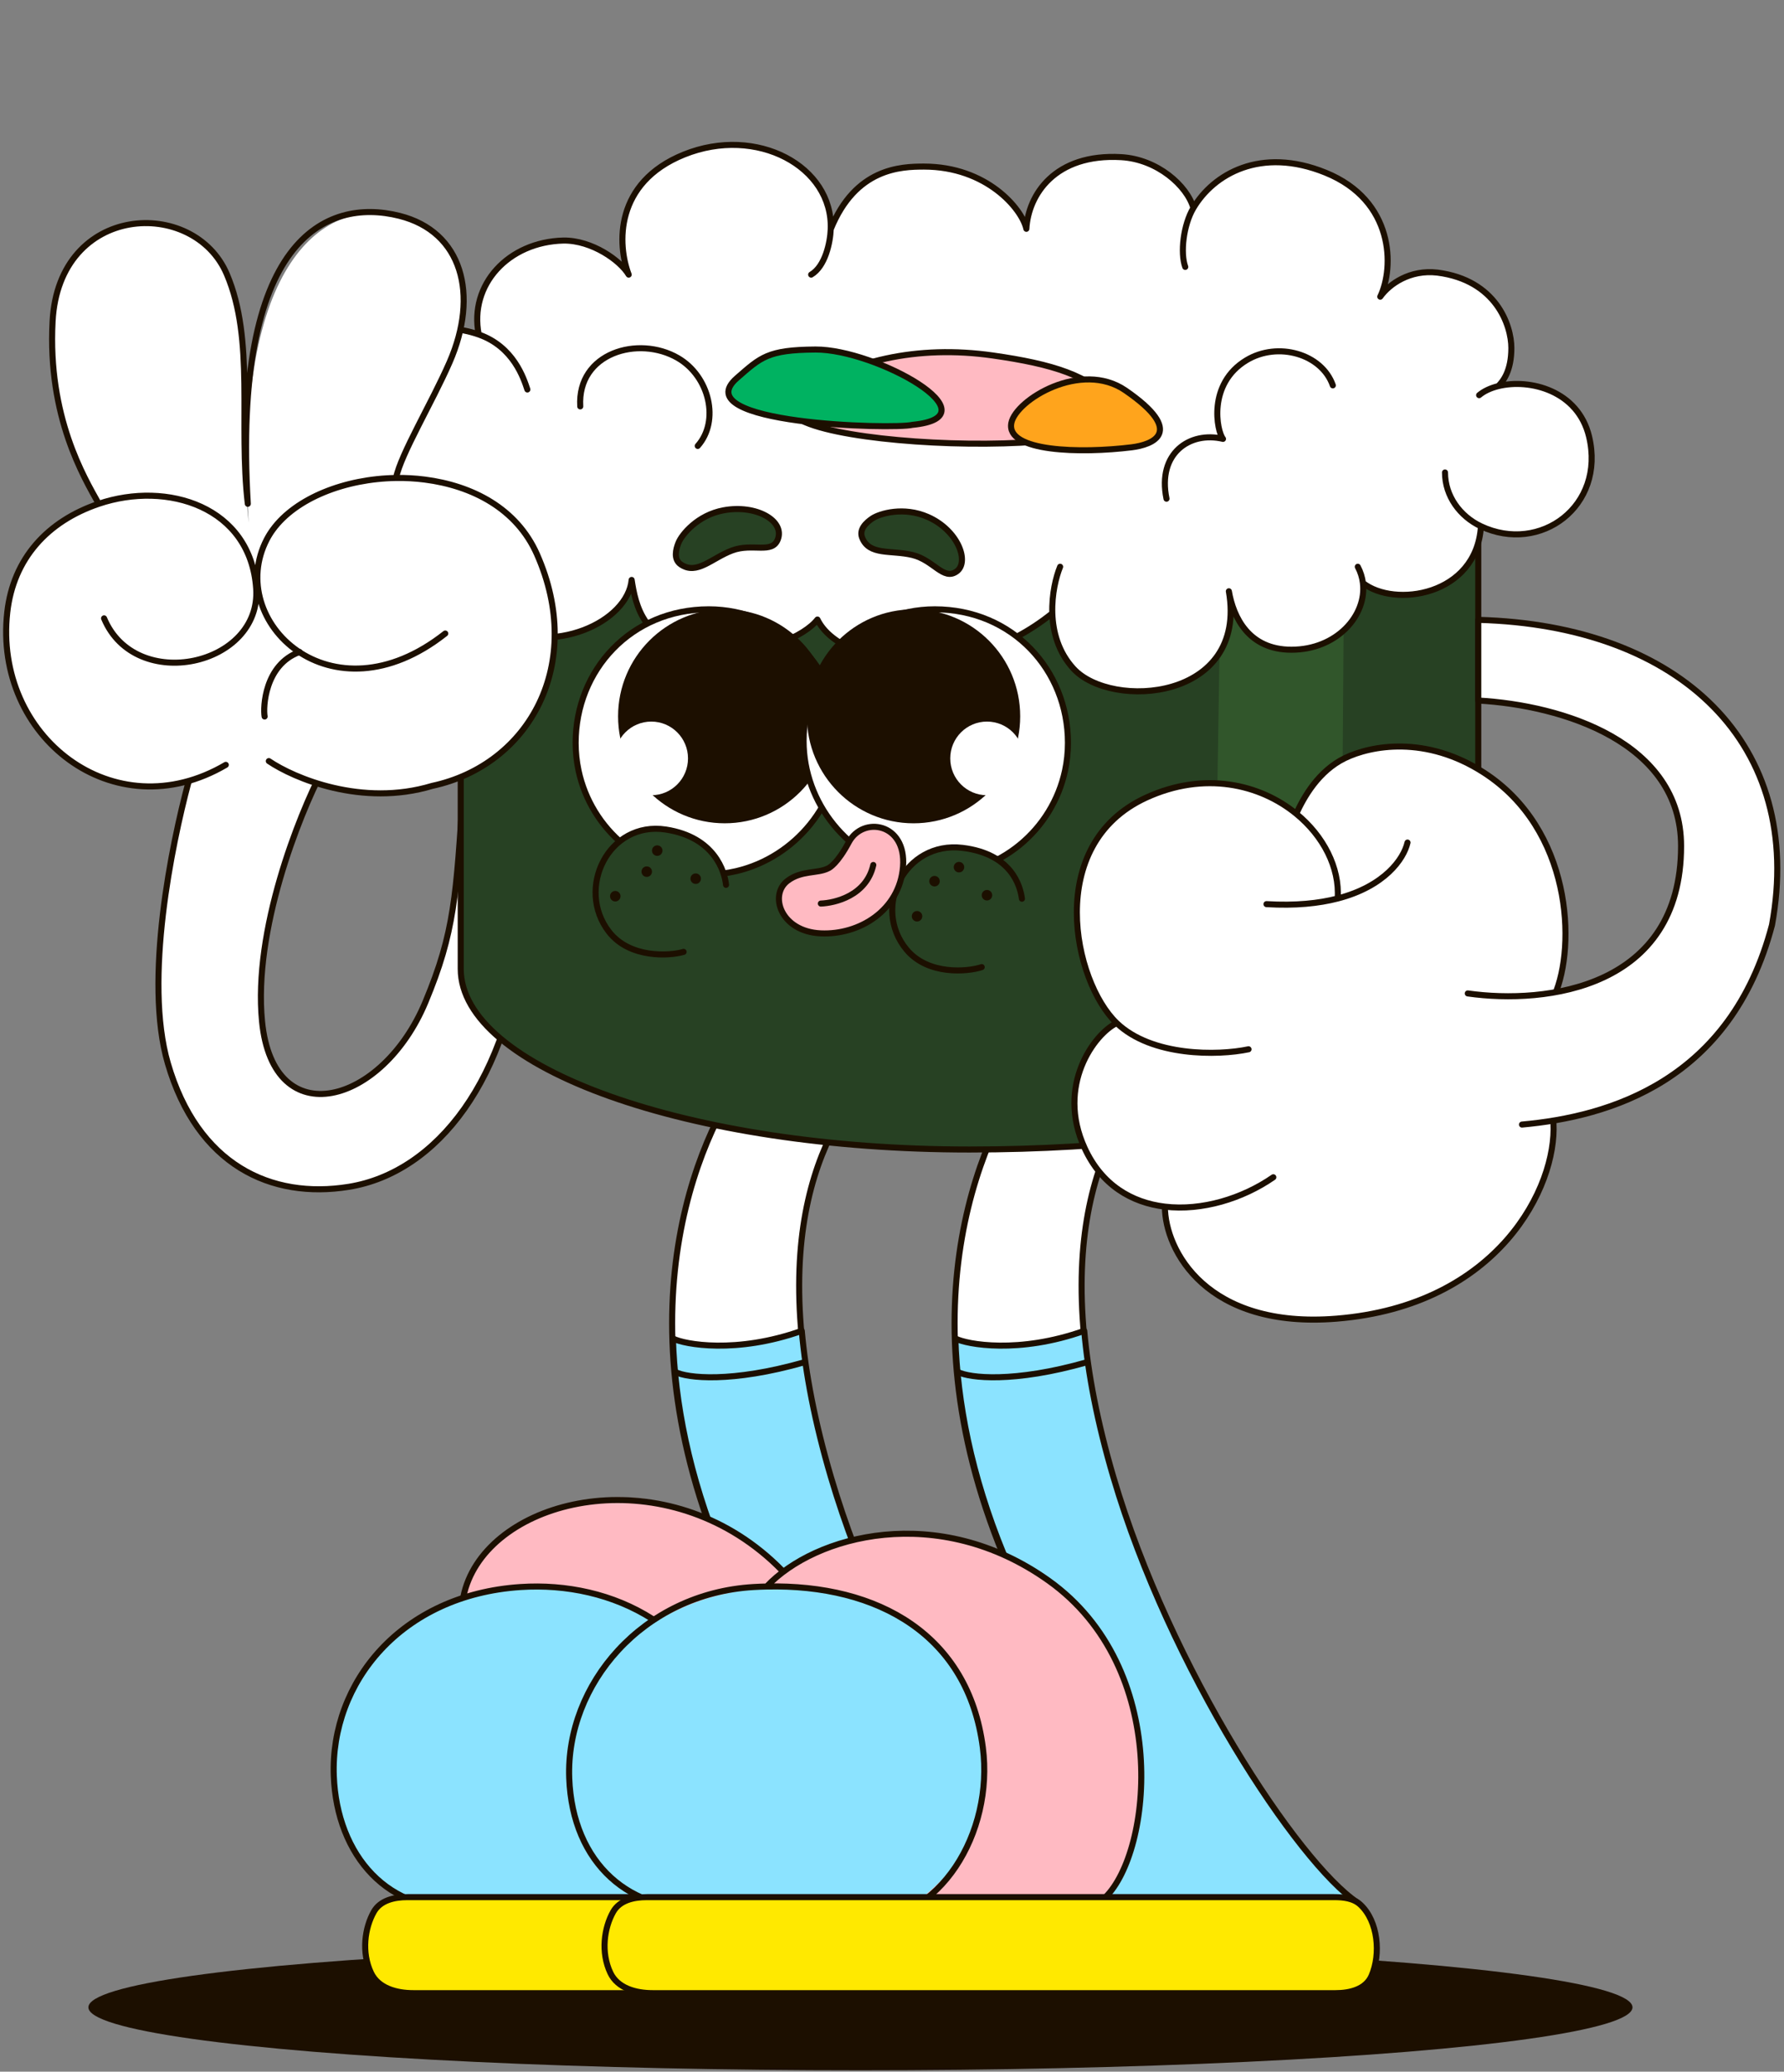<svg width="590" height="685" viewBox="0 0 590 685" fill="none" xmlns="http://www.w3.org/2000/svg">
<rect x="0" y="0" width="590" height="685" fill="#808080" stroke="none"/>
<g clip-path="url(#clip0_5027_3473)">
<ellipse cx="284.563" cy="663.724" rx="255.331" ry="20.82" fill="#1C0F00"/>
<path d="M238.36 514.188C204.253 431.115 232.586 371.752 248.646 351.843C250.89 336.602 262.585 315.263 291.412 351.843C273.186 370.485 250.809 407.768 274.63 488.669C293.313 552.12 335.803 616.264 355.294 629.295L266.051 643.263L238.36 514.188Z" fill="white"/>
<path d="M238.36 514.188C204.253 431.115 232.586 371.752 248.646 351.843C250.89 336.602 262.585 315.263 291.412 351.843C273.186 370.485 250.809 407.768 274.63 488.669C293.313 552.12 335.803 616.264 355.294 629.295L266.051 643.263L238.36 514.188Z" stroke="#1C0F00" stroke-width="2" stroke-linecap="round" stroke-linejoin="round"/>
<path d="M265.159 440.047C243.565 447.717 226.331 444.565 222.541 442.574C223.185 463.64 227.722 487.589 238.533 513.92L260.691 637.179L355.467 629.027C335.976 615.996 293.486 551.852 274.803 488.401C269.432 470.161 266.41 454.139 265.159 440.047Z" fill="#8BE3FF"/>
<path d="M223.375 453.651C227.165 455.642 241.889 457.343 266.142 450.394" stroke="#1C0F00" stroke-width="2" stroke-linejoin="round"/>
<path d="M265.159 440.047C243.565 447.717 226.331 444.565 222.541 442.574C223.185 463.64 227.722 487.589 238.533 513.92L260.691 637.179L355.467 629.027C335.976 615.996 293.486 551.852 274.803 488.401C269.432 470.161 266.41 454.139 265.159 440.047Z" stroke="#1C0F00" stroke-width="2" stroke-linejoin="round"/>
<path d="M86.661 337.733C83.703 307.666 98.778 269.789 106.686 254.608C92.313 211.819 71.087 239.608 62.271 258.851C56.904 278.907 47.487 324.052 55.502 351.58C65.304 385.24 89.649 396.577 115.362 392.421C144.475 387.715 168.785 356.764 173.137 307.306C174.438 262.923 158.331 261.337 153.236 260.006C150.857 296.223 150.414 308.043 140.688 331.349C126.511 365.322 90.358 375.316 86.661 337.733Z" fill="white" stroke="#1C0F00" stroke-width="2" stroke-linecap="round" stroke-linejoin="round"/>
<path d="M331.774 514.188C297.667 431.115 326 371.752 342.06 351.843C344.304 336.602 355.999 315.263 384.826 351.843C366.6 370.485 344.223 407.768 368.044 488.669C386.727 552.12 429.217 616.264 448.708 629.295L359.465 643.263L331.774 514.188Z" fill="white"/>
<path d="M331.774 514.188C297.667 431.115 326 371.752 342.06 351.843C344.304 336.602 355.999 315.263 384.826 351.843C366.6 370.485 344.223 407.768 368.044 488.669C386.727 552.12 429.217 616.264 448.708 629.295L359.465 643.263L331.774 514.188Z" stroke="#1C0F00" stroke-width="2" stroke-linecap="round" stroke-linejoin="round"/>
<path d="M358.573 440.047C336.979 447.717 319.745 444.565 315.955 442.574C316.599 463.64 321.136 487.589 331.947 513.92L354.105 637.179L448.881 629.027C429.39 615.996 386.9 551.852 368.217 488.401C362.846 470.161 359.824 454.139 358.573 440.047Z" fill="#8BE3FF"/>
<path d="M316.789 453.651C320.579 455.642 335.304 457.343 359.556 450.394" stroke="#1C0F00" stroke-width="2" stroke-linejoin="round"/>
<path d="M358.573 440.047C336.979 447.717 319.745 444.565 315.955 442.574C316.599 463.64 321.136 487.589 331.947 513.92L354.105 637.179L448.881 629.027C429.39 615.996 386.9 551.852 368.217 488.401C362.846 470.161 359.824 454.139 358.573 440.047Z" stroke="#1C0F00" stroke-width="2" stroke-linejoin="round"/>
<path d="M152.369 320.357V155.66L488.889 155.08V326.157C488.889 358.825 413.556 380.089 320.629 380.089C227.702 380.089 152.369 353.026 152.369 320.357Z" fill="#274123" stroke="#1C0F00" stroke-width="2" stroke-linecap="round" stroke-linejoin="round"/>
<path d="M400.811 374.328L403.717 189.84L414.76 176.538L444.404 200.25L443.241 364.496C436.848 366.231 413.017 373.749 400.811 374.328Z" fill="#31562B"/>
<path d="M208.896 191.755C207.642 205.471 183.189 217.325 162.498 206.726C146.563 198.564 145.604 177.768 150.253 168.1C138.996 171.323 120.382 168.807 115.404 149.833C109.023 125.508 132.402 101.572 158.317 110.602C155.075 94.112 168.134 79.989 186.324 79.537C195.758 79.408 205.202 86.162 207.919 90.804C204.139 80.915 203.146 60.416 226.228 51.097C250.286 41.384 275.504 55.079 274.733 75.788C282.929 55.56 297.932 55.079 305.576 55.079C326.268 55.079 337.972 69.004 339.435 75.654C340.062 64.432 348.84 50.715 370.785 51.962C382.804 52.645 392.612 61.448 394.675 68.769C401.287 57.591 416.94 48.388 438.384 57.092C461.181 66.345 461.108 88.47 456.475 98.096C459.435 93.935 466.259 89.07 475.378 90.136C494.816 92.63 499.832 107.593 499.832 115.075C499.832 122.557 497.163 126.012 495.491 127.675C505.873 125.104 521.909 129.138 525.54 144.379C531.009 167.341 509.385 183.276 489.78 174.018C488.3 197.075 461.06 200.982 450.737 192.752C452.063 203.454 442.098 214.832 427.098 214.832C413.053 214.832 407.92 204.232 406.407 195.504C412.677 231.666 367.532 234.783 354.991 221.066C350.015 215.623 348.227 208.932 348.021 202.758C317.701 227.293 277.709 220.106 270.344 204.848C266.164 210.251 252.075 217.14 233.35 215.447C212.657 213.577 210.15 199.86 208.896 191.755Z" fill="white"/>
<path d="M495.491 127.675C497.163 126.012 499.832 122.557 499.832 115.075C499.832 107.593 494.816 92.63 475.378 90.136C466.259 89.07 459.435 93.935 456.475 98.096C461.108 88.47 461.181 66.345 438.384 57.092C416.94 48.388 401.287 57.591 394.675 68.769M495.491 127.675C492.963 128.301 490.769 129.319 489.173 130.662M495.491 127.675C505.873 125.104 521.909 129.138 525.54 144.379C531.009 167.341 509.385 183.276 489.78 174.018M391.985 88.257C390.303 83.658 391.339 74.407 394.675 68.769M268.264 90.804C272.934 88.052 274.57 80.151 274.733 75.788M477.887 156.224C477.887 164.036 482.867 170.753 489.78 174.018M350.602 187.399C349.233 190.75 347.811 196.487 348.021 202.758M449.044 187.399C449.957 189.124 450.511 190.928 450.737 192.752M174.41 128.783C173.222 125.191 169.874 114.629 158.317 110.602M156.161 165.42C154.642 166.499 152.609 167.425 150.253 168.1M450.737 192.752C452.063 203.454 442.098 214.832 427.098 214.832C413.053 214.832 407.92 204.232 406.407 195.504C412.677 231.666 367.532 234.783 354.991 221.066C350.015 215.623 348.227 208.932 348.021 202.758M450.737 192.752C461.06 200.982 488.3 197.075 489.78 174.018M394.675 68.769C392.612 61.448 382.804 52.645 370.785 51.962C348.84 50.715 340.062 64.432 339.435 75.654C337.972 69.004 326.268 55.079 305.576 55.079C297.932 55.079 282.929 55.56 274.733 75.788M274.733 75.788C275.504 55.079 250.286 41.384 226.228 51.097C203.146 60.416 204.139 80.915 207.919 90.804C205.202 86.162 195.758 79.408 186.324 79.537C168.134 79.989 155.075 94.112 158.317 110.602M158.317 110.602C132.402 101.572 109.023 125.508 115.404 149.833C120.382 168.807 138.996 171.323 150.253 168.1M150.253 168.1C145.604 177.768 146.563 198.564 162.498 206.726C183.189 217.325 207.642 205.471 208.896 191.755C210.15 199.86 212.657 213.577 233.35 215.447C252.075 217.14 266.164 210.251 270.344 204.848C277.709 220.106 317.701 227.293 348.021 202.758" stroke="#1C0F00" stroke-width="2" stroke-linecap="round" stroke-linejoin="round"/>
<path d="M190.374 245.628C190.374 248.766 190.705 251.826 191.334 254.774C195.523 274.426 212.936 289.159 233.775 289.159C237.115 289.159 240.379 288.769 243.523 288.032C262.95 283.476 277.801 265.686 277.801 245C277.801 220.956 258.367 201.469 234.4 201.469C208.716 201.469 190.374 221.557 190.374 245.628Z" fill="white" stroke="#1C0F00" stroke-width="2" stroke-linejoin="round"/>
<path d="M274.452 236.848C274.452 256.11 258.883 271.723 239.681 271.723C220.479 271.723 204.91 256.11 204.91 236.848C204.91 217.585 220.479 201.973 239.681 201.973C258.883 201.973 274.452 217.585 274.452 236.848Z" fill="#1C0F00" stroke="#1C0F00"/>
<ellipse cx="215.394" cy="250.769" rx="12.143" ry="12.178" fill="white"/>
<path d="M353.188 245.63C353.188 248.768 352.857 251.828 352.229 254.776C348.04 274.428 330.626 289.161 309.788 289.161C306.447 289.161 303.184 288.771 300.04 288.034C280.613 283.478 265.762 265.688 265.762 245.002C265.762 220.958 285.196 201.471 309.162 201.471C334.847 201.471 353.188 221.559 353.188 245.63Z" fill="white" stroke="#1C0F00" stroke-width="2" stroke-linejoin="round"/>
<path d="M336.895 236.852C336.895 256.114 321.327 271.727 302.124 271.727C282.922 271.727 267.354 256.114 267.354 236.852C267.354 217.589 282.922 201.977 302.124 201.977C321.327 201.977 336.895 217.589 336.895 236.852Z" fill="#1C0F00" stroke="#1C0F00"/>
<ellipse cx="326.408" cy="250.769" rx="12.143" ry="12.178" fill="white"/>
<path d="M318.545 280.093C334.707 282.599 337.967 294.097 338.405 298.367L324.373 320.534C319.7 321.928 306.549 322.718 299.714 313.92C288.611 299.63 299.549 277.147 318.545 280.093Z" fill="#274123"/>
<path d="M337.972 297.162C337.394 292.909 334.548 282.317 318.313 280.344C299.231 278.025 288.245 300.062 299.81 313.98C306.929 322.548 320.047 321.325 324.672 319.779" stroke="#1C0F00" stroke-width="2" stroke-linecap="round" stroke-linejoin="round"/>
<ellipse cx="309.061" cy="291.366" rx="1.735" ry="1.74" fill="#1C0F00"/>
<ellipse cx="303.28" cy="302.962" rx="1.735" ry="1.74" fill="#1C0F00"/>
<ellipse cx="317.155" cy="286.725" rx="1.735" ry="1.74" fill="#1C0F00"/>
<ellipse cx="326.408" cy="296.004" rx="1.735" ry="1.74" fill="#1C0F00"/>
<path d="M220.25 274.295C236.412 276.801 239.672 288.299 240.111 292.569L226.079 314.736C221.405 316.13 208.254 316.921 201.419 308.123C190.316 293.832 201.254 271.349 220.25 274.295Z" fill="#274123"/>
<path d="M240.111 292.569C239.672 288.299 236.412 276.801 220.25 274.295C201.254 271.349 190.316 293.832 201.419 308.123C208.254 316.921 221.405 316.13 226.079 314.736" stroke="#1C0F00" stroke-width="2" stroke-linecap="round" stroke-linejoin="round"/>
<ellipse cx="213.889" cy="288.211" rx="1.735" ry="1.74" fill="#1C0F00"/>
<ellipse cx="203.481" cy="296.333" rx="1.735" ry="1.74" fill="#1C0F00"/>
<ellipse cx="230.078" cy="290.533" rx="1.735" ry="1.74" fill="#1C0F00"/>
<ellipse cx="217.36" cy="281.255" rx="1.735" ry="1.74" fill="#1C0F00"/>
<path d="M306.89 170.948C298.859 167.397 290.944 169.787 288.492 171.429C286.509 172.757 284.055 175.016 285.112 177.751C287.449 183.796 294.724 181.802 301.765 183.513C308.806 185.224 312.001 192.049 316.355 188.963C320.709 185.878 316.928 175.388 306.89 170.948Z" fill="#274123" stroke="#1C0F00" stroke-width="2" stroke-linecap="round" stroke-linejoin="round"/>
<path d="M239.343 168.724C230.709 170.302 225.494 176.735 224.383 179.474C223.484 181.689 222.716 184.94 225.121 186.609C230.437 190.298 235.344 184.554 242.13 182.008C248.915 179.463 255.377 183.314 257.256 178.311C259.551 172.195 250.136 166.75 239.343 168.724Z" fill="#274123" stroke="#1C0F00" stroke-width="2" stroke-linecap="round" stroke-linejoin="round"/>
<path d="M514.133 329.089C521.308 312.643 519.754 274.205 490.723 255.453C471.541 243.063 453.377 246.503 444.804 250.665C436.034 254.922 431.202 263.591 428.69 269.065C416.71 259.269 398.289 254.906 379.045 263.747C345.325 279.238 354.914 324.506 369.318 338.283C361.966 341.762 349.231 358.925 358.693 379.585C364.3 391.83 374.258 397.663 385.249 398.978C385.29 413.518 399.128 439.501 442.038 436.014C495.676 431.655 513.937 393.036 513.017 372.987L514.133 329.089Z" fill="white"/>
<path d="M514.133 329.089C521.308 312.643 519.754 274.205 490.723 255.453C471.541 243.063 453.377 246.503 444.804 250.665C436.034 254.922 431.202 263.591 428.69 269.065M428.69 269.065C416.71 259.269 398.289 254.906 379.045 263.747C345.325 279.238 354.914 324.506 369.318 338.283M428.69 269.065C437.704 276.434 443.071 286.878 442.399 297.088M412.911 346.945C402.785 349.087 380.91 349.369 369.318 338.283M369.318 338.283C361.966 341.762 349.231 358.925 358.693 379.585C364.3 391.83 374.258 397.663 385.249 398.978M442.399 297.088C457.926 293.058 464.253 284.018 465.491 278.592M442.399 297.088C436.135 298.713 428.375 299.524 418.848 298.953M385.249 398.978C385.29 413.518 399.128 439.501 442.038 436.014C495.676 431.655 514.909 392.269 513.753 371.392M385.249 398.978C397.44 400.436 410.903 396.336 421.112 389.262" stroke="#1C0F00" stroke-width="2" stroke-linecap="round" stroke-linejoin="round"/>
<path d="M586.027 305.864C569.271 369.772 511.436 372.554 485.417 372.554C478.477 352.605 482.524 334.859 485.416 328.48C511.371 332.159 555.96 328.479 555.96 281.506C555.96 244.391 517.312 233.189 489.466 231.633L488.888 205.536C556.044 207.347 596.906 246.266 586.027 305.864Z" fill="white"/>
<path d="M485.417 328.48C511.372 332.159 555.962 326.739 555.962 279.766C555.962 245.395 516.735 233.188 488.889 231.632L488.889 204.956C556.046 206.767 596.908 246.265 586.028 305.863C572.48 357.54 532.072 369.25 503.344 371.839" stroke="#1C0F00" stroke-width="2" stroke-linecap="round" stroke-linejoin="round"/>
<path d="M280.722 278.465C277.021 285.424 274.362 286.971 273.783 287.164C270.314 288.904 265.11 287.744 260.484 291.224C254.278 295.892 258.171 308.041 271.47 308.621C284.179 309.176 297.49 301.082 298.646 286.584C299.803 272.086 285.348 269.766 280.722 278.465Z" fill="#FFBAC2" stroke="#1C0F00" stroke-width="2" stroke-linecap="round" stroke-linejoin="round"/>
<path d="M271.471 298.762C276.096 298.569 286.504 296.211 288.817 286.004" stroke="#1C0F00" stroke-width="2" stroke-linecap="round" stroke-linejoin="round"/>
<path d="M247.717 510.412C288.278 541.196 285.479 601.907 266.531 619.825C255.181 631.734 221.01 629.495 205.343 626.886L152.746 527.588C157.367 505.527 203.608 476.936 247.717 510.412Z" fill="#FFBAC2"/>
<path d="M245.842 577.323C252.549 606.315 240.9 624.309 233.168 629.708L151.403 632.022C130.527 632.022 111.287 615.375 110.231 587.476C109.072 556.814 133.225 528.397 171.63 524.753C201.7 521.9 237.143 539.72 245.842 577.323Z" fill="#8BE3FF"/>
<path d="M227.16 631.975C234.892 626.533 249.954 604.984 243.248 575.761C234.549 537.858 202.289 522.764 172.149 524.753C132.708 527.355 109.233 556.306 110.393 587.212C111.38 613.534 128.551 633.221 154.505 630.526" stroke="#1C0F00" stroke-width="2" stroke-linecap="round" stroke-linejoin="round"/>
<path d="M266.531 619.825C285.478 601.907 291.31 542.961 249.793 511.452C211.705 482.546 159.493 497.685 153.266 527.874" stroke="#1C0F00" stroke-width="2" stroke-linecap="round" stroke-linejoin="round"/>
<path d="M122.71 652.364C119.482 645.573 120.629 637.459 123.632 632.137C125.775 628.339 130.371 627.289 134.732 627.289H362.07C365.196 627.289 368.49 627.672 370.772 629.809C376.616 635.283 377.548 646.103 374.434 653.31C372.518 657.744 367.343 659.04 362.512 659.04H136.716C131.118 659.04 125.113 657.419 122.71 652.364Z" fill="#FFE900" stroke="#1C0F00" stroke-width="2" stroke-linecap="round" stroke-linejoin="round"/>
<path d="M346.897 522.978C387.458 553.761 382.914 611.454 363.967 629.371C352.616 641.281 319.992 637.067 304.325 634.459L245.643 537.243C250.263 515.182 302.788 489.502 346.897 522.978Z" fill="#FFBAC2"/>
<path d="M324.005 572.637C330.712 601.629 316.221 618.961 303.766 628.33L229.426 632.02C208.55 632.02 189.31 615.373 188.254 587.474C187.094 556.812 212.947 527.541 252.39 525.271C282.544 523.535 315.306 535.033 324.005 572.637Z" fill="#8BE3FF"/>
<path d="M284.045 635.617C311.031 635.617 328.675 605.949 325.043 577.842C320.242 540.696 290.515 523.763 253.56 524.579M234.43 630.524C208.476 633.219 189.308 616.077 188.253 587.955C187.093 557.05 212.429 526.888 249.274 524.751C250.713 524.667 252.142 524.61 253.56 524.579M365.512 627.398C381.092 612.195 387.264 551.508 346.84 522.669C310.246 496.562 269.481 507.638 253.56 524.579" stroke="#1C0F00" stroke-width="2" stroke-linecap="round" stroke-linejoin="round"/>
<path d="M201.872 652.364C198.645 645.573 199.791 637.459 202.794 632.137C204.937 628.339 209.533 627.289 213.894 627.289H441.232C444.358 627.289 447.652 627.672 449.934 629.809C455.778 635.283 456.711 646.103 453.596 653.31C451.68 657.744 446.505 659.04 441.675 659.04H215.878C210.28 659.04 204.275 657.419 201.872 652.364Z" fill="#FFE900" stroke="#1C0F00" stroke-width="2" stroke-linecap="round" stroke-linejoin="round"/>
<path d="M440.792 127.421C437.159 117.012 422.628 112.848 412.251 119.094C399.316 126.88 402.391 142.516 404.467 145.118C393.566 142.516 382.667 149.803 385.783 164.897" stroke="#1C0F00" stroke-width="2" stroke-linecap="round" stroke-linejoin="round"/>
<path d="M230.751 147.447C238.068 139.214 234.655 124.449 224.178 118.373C211.117 110.8 190.862 116.681 191.899 134.377" stroke="#1C0F00" stroke-width="2" stroke-linecap="round" stroke-linejoin="round"/>
<path d="M368.616 133.438C387.278 154.23 240.407 148.326 263.753 131.358C280.515 119.175 303.472 113.985 328.341 117.539C348.236 120.382 360.251 124.118 368.616 133.438Z" fill="#FFBAC2" stroke="#1C0F00" stroke-width="2" stroke-linecap="round" stroke-linejoin="round"/>
<path d="M243.727 124.995C226.178 140.274 295.611 142.006 301.739 140.476C329.873 137.748 289.524 115.443 269.697 115.571C253.836 115.673 251.592 118.147 243.727 124.995Z" fill="#00B261" stroke="#1C0F00" stroke-width="2" stroke-linecap="round" stroke-linejoin="round"/>
<path d="M334.472 139.844C335.984 132.19 357.58 119.028 372.203 129.098C392.359 142.979 381.089 147.057 374.269 147.9C357.375 149.989 332.581 149.411 334.472 139.844Z" fill="#FFA41C" stroke="#1C0F00" stroke-width="2" stroke-linecap="round" stroke-linejoin="round"/>
<path d="M142.907 259.861C119.716 266.861 97.242 257.307 88.904 251.654L74.678 252.901C37.724 274.616 -2.224 243.623 2.402 202.448C4.405 184.622 15.791 172.288 32.652 166.579C27.761 157.773 15.714 137.795 17.392 106.238C19.467 67.201 64.098 65.118 74.997 90.623C84.338 112.484 79.148 146.316 82.262 172.862C77.073 85.418 107.692 65.249 132.083 71.365C152.841 76.57 158.453 97.389 148.69 119.771C142.877 133.096 132.531 150.236 130.974 158.044C134.149 157.996 137.338 158.168 140.487 158.572C156.155 160.584 170.875 168.091 177.599 183.311C193.522 219.35 175.286 252.901 142.907 259.861Z" fill="white"/>
<path d="M88.904 251.654C97.242 257.307 119.716 266.861 142.907 259.861C175.287 252.902 193.522 219.35 177.599 183.311C170.875 168.091 156.155 160.584 140.487 158.572C137.338 158.168 134.149 157.996 130.974 158.044M147.252 209.476C109.49 239.29 74.305 205.275 88.219 178.373C88.796 177.258 89.466 176.181 90.222 175.144C97.856 164.666 114.202 158.296 130.974 158.044M34.416 204.463C44.823 229.399 86.455 220.121 84.72 194.604C82.879 167.532 55.312 158.907 32.652 166.579M74.678 252.901C37.724 274.616 -2.224 243.623 2.402 202.448C4.405 184.622 15.791 172.288 32.652 166.579M130.974 158.044C132.531 150.236 142.877 133.096 148.69 119.771C158.453 97.389 152.841 76.57 132.083 71.365C107.692 65.249 76.766 79.135 81.956 166.579C78.842 140.034 84.338 112.484 74.997 90.623C64.098 65.119 19.467 67.201 17.392 106.238C15.714 137.795 27.761 157.773 32.652 166.579" stroke="#1C0F00" stroke-width="2" stroke-linecap="round" stroke-linejoin="round"/>
<path d="M87.514 236.916C86.971 233.966 87.514 219.739 99.081 215.575" stroke="#1C0F00" stroke-width="2" stroke-linecap="round" stroke-linejoin="round"/>
</g>
<defs>
<clipPath id="clip0_5027_3473">
<rect width="590" height="685" fill="white"/>
</clipPath>
</defs>
</svg>
